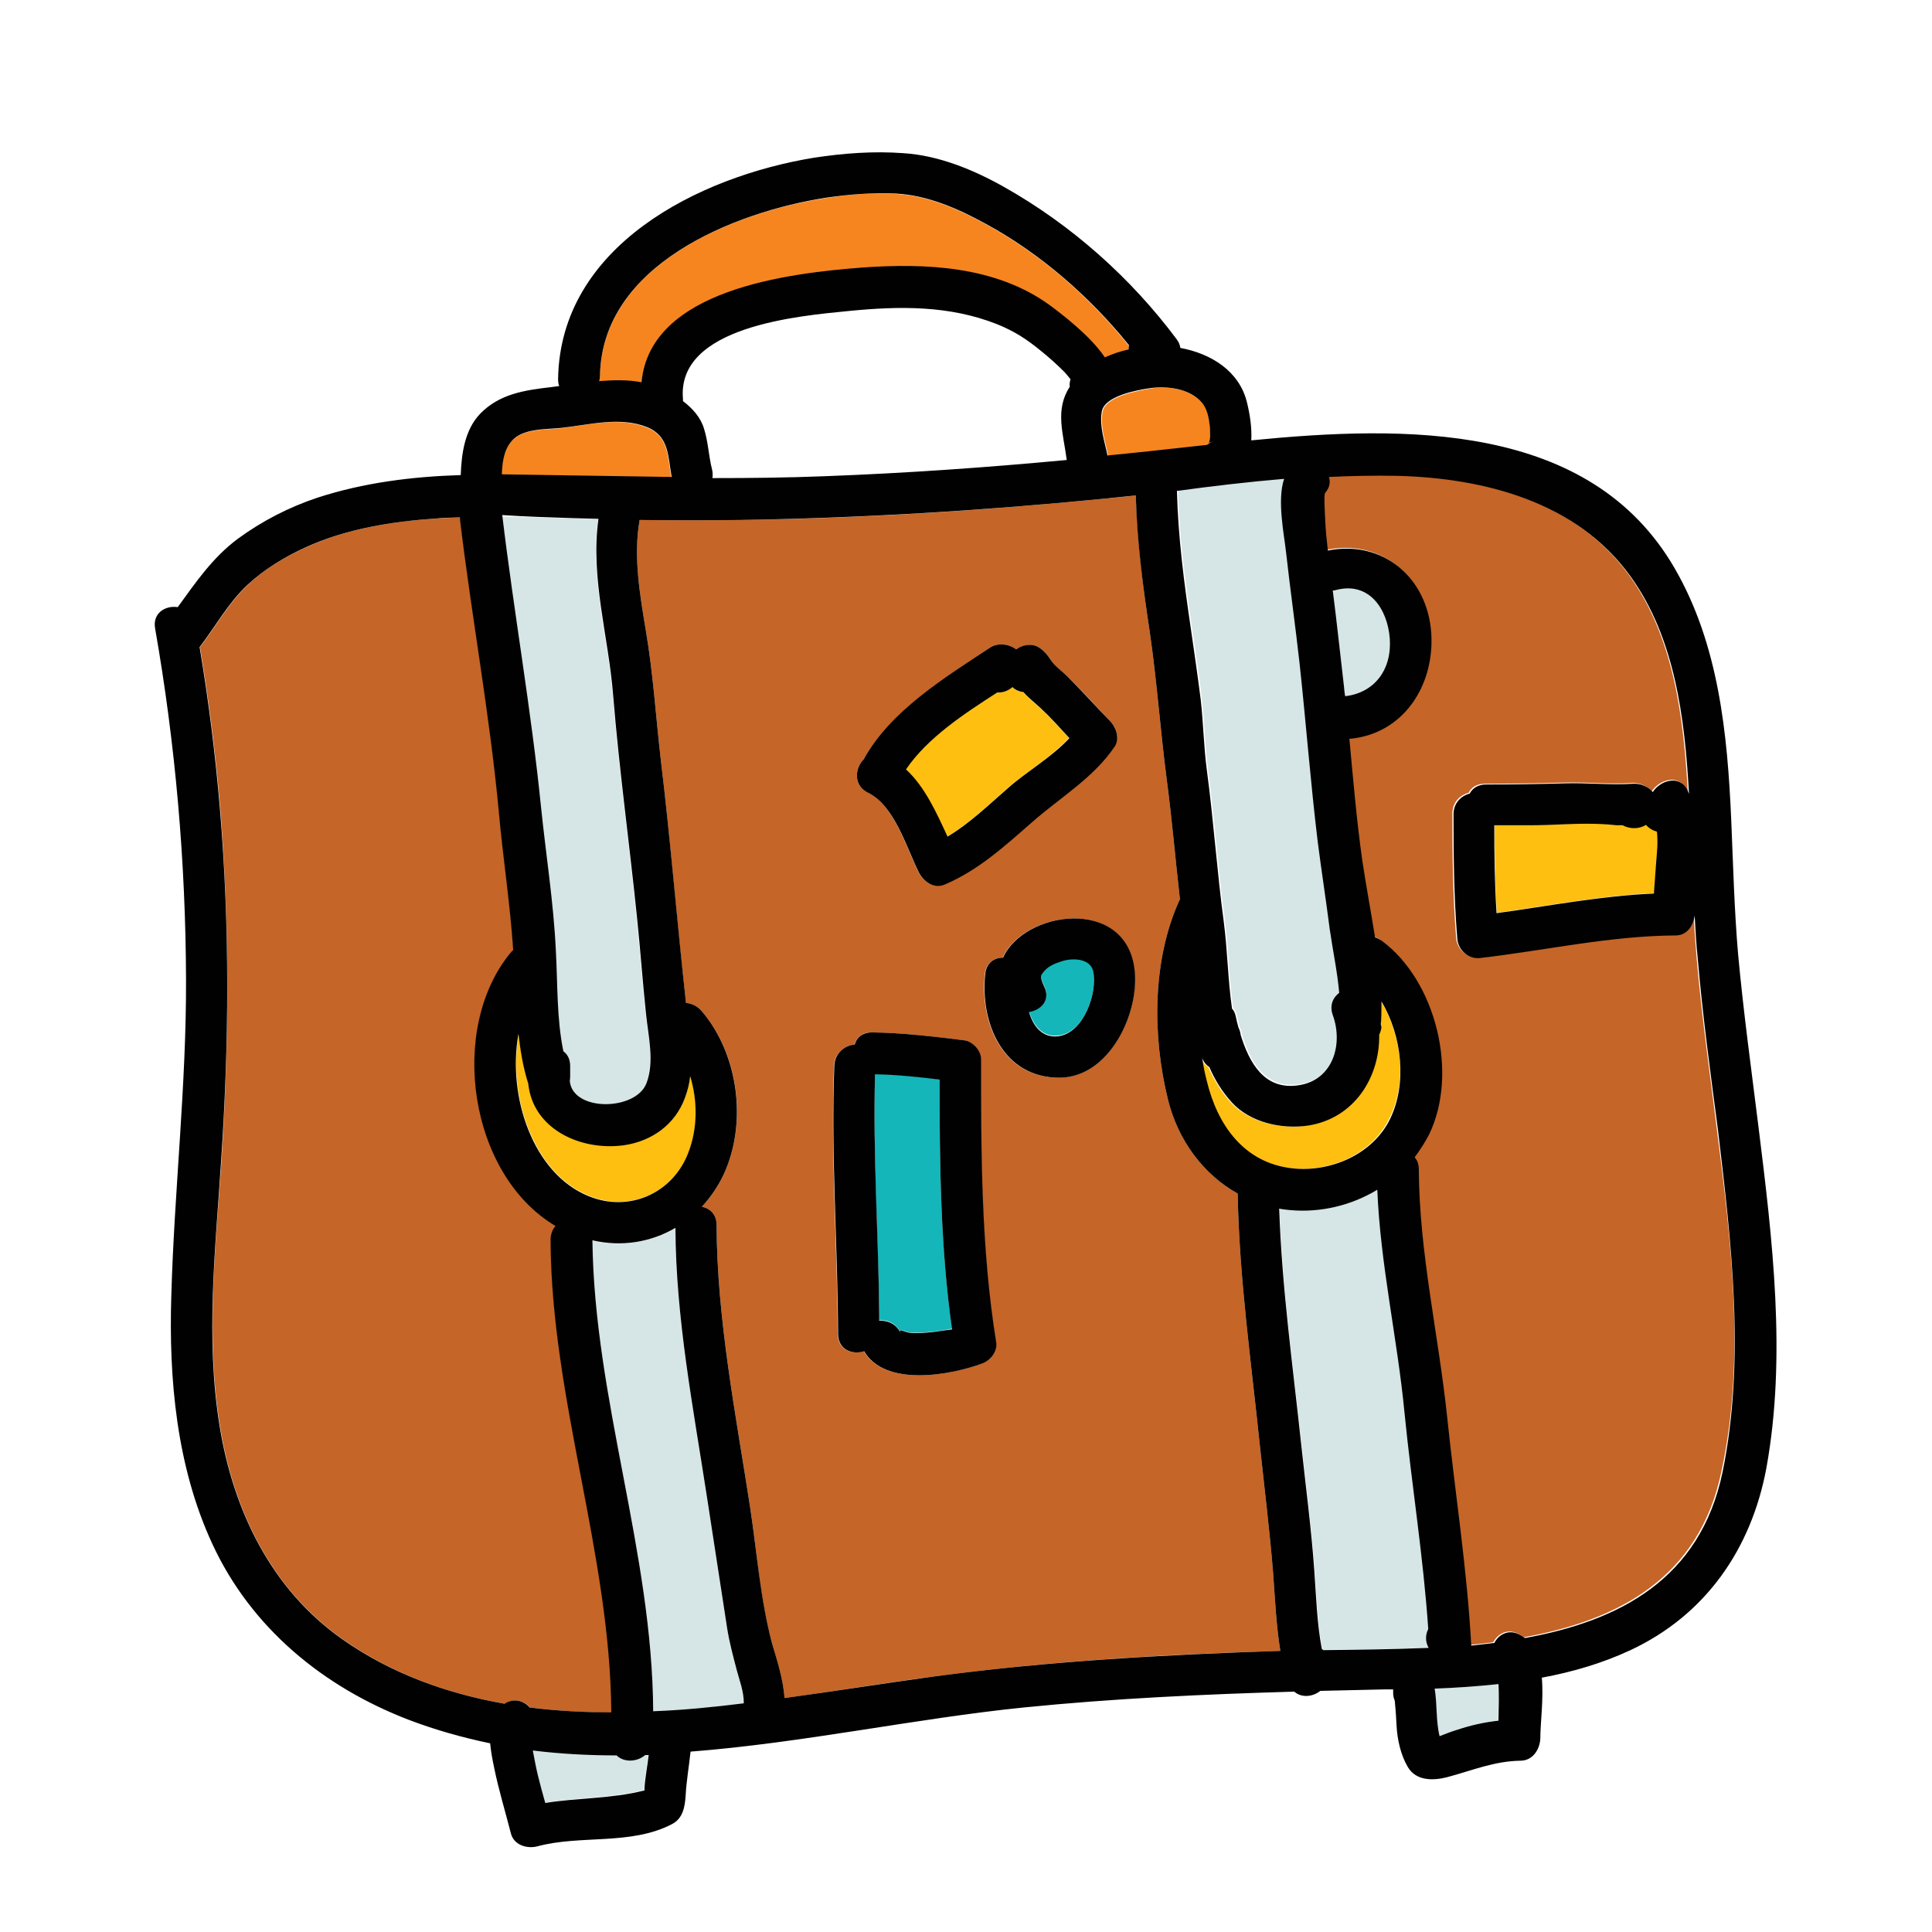 <svg xmlns="http://www.w3.org/2000/svg" width="512" height="512" viewBox="0 0 512 512"><path fill="#FEBF10" d="M275.6,187.6c-1.5-1.4-3.2-2.7-4.5-4.2c-1.1-0.1-2.1-0.5-2.9-1.3c-1.2,1.1-2.6,1.5-4,1.4c-8.7,5.6-18.5,12-24.2,20.4c4.9,4.7,8.1,11.5,11,17.8c5.9-3.5,11-8.5,16.2-13c5-4.3,11.5-8.1,16.1-13.2C280.8,192.9,278.3,190.1,275.6,187.6z"/><path fill="#D6E5E5" d="M171.1 268.8c-.9-8.6-1.6-17.2-2.4-25.7-2-19.5-4.7-39-6.3-58.6-1.3-15.6-6.1-31.3-3.9-46.9-2.3-.1-4.7-.1-7.1-.2-6.1-.2-12.3-.4-18.5-.5 3.1 25.9 7.7 51.6 10.3 77.6 1.3 12.6 3.3 25.1 3.9 37.7.5 8.9.1 18 2 26.8 1.1.8 1.8 2.1 1.8 3.9v3c0 .3 0 .6-.1 1 .9 8.2 17.5 7.9 20.3.6C173.4 281.5 171.8 274.7 171.1 268.8zM170.9 465c-2.2 1.9-5.8 2.1-7.6.1-7.4 0-14.8-.4-22.2-1.3.3 2.2.8 4.3 1.3 6.4.6 2.5 1.3 5 2 7.5 8.7-1.4 17.6-1.2 26.2-3.3 0 0 0 0 .1 0 0-.2 0-.4 0-.7.2-3 .8-5.9 1.1-8.8C171.6 464.9 171.3 465 170.9 465zM195.3 442.9c-1-3.7-2-7.4-2.6-11.3-1.8-11.7-3.6-23.4-5.4-35.1-3.6-23.4-8.2-47.2-8.3-70.9 0 0 0 0 0-.1-6.5 3.7-14.3 5.1-22 3.3.5 42.1 15.9 82.7 16.1 124.8 8-.4 16-1.1 24-2.1C197.2 448.7 195.9 445.2 195.3 442.9z"/><path fill="#C56528" d="M146,328.6c0-1.5,0.5-2.8,1.3-3.7c-22.8-13.6-28.5-52.2-12-72.3c0.3-0.3,0.5-0.6,0.8-0.8c-0.8-12.2-2.7-24.3-3.8-36.5c-2.4-26-7.2-51.7-10.3-77.6c0-0.2,0-0.4,0-0.6c-2.1,0.1-4.2,0.2-6.3,0.3c-11.8,0.8-23.7,2.7-34.5,7.6c-5.5,2.5-11,5.7-15.4,9.9c-5.1,4.7-8.6,11.1-12.8,16.6c2.4,14.3,4.2,28.7,5.4,43.1c2.5,31,2.3,62,0.3,93c-1.6,23.4-4.2,46.9-0.4,70.3c3.6,22.4,13.6,43.2,32.5,56.5c12.9,9.1,27.6,14.4,43,17.1c2.5-1.6,5.1-0.8,6.7,1c7.2,0.9,14.5,1.3,21.8,1.4C161.8,411.6,146.2,370.9,146,328.6z"/><path fill="#FEBF10" d="M182.9 285.2c-.3 2-.7 3.9-1.4 5.8-2.6 6.9-8.8 11.4-16 12.4-11.8 1.6-24.3-4.4-25.4-16.3-1.4-4.3-2.2-8.7-2.6-13.2-3 16.5 3.8 37 18.6 43 10.8 4.4 22.3-.8 26.4-11.5C184.9 299 185 291.8 182.9 285.2zM366 265.4c0 1.8 0 3.5-.1 5.3 0 0 0 0 0 0h0c0 .5 0 1-.1 1.5-.1.8-.3 1.4-.6 2 .2 11.3-6.6 22.2-18.9 24.1-6.9 1-15.3-.8-20.2-6.2-2.6-2.9-4.4-6-5.9-9.3-.8-.5-1.5-1.3-1.9-2.4.3 2.1.7 4.1 1.2 6 2.8 11.6 9.8 21.7 22.5 23.2 10.2 1.2 21.5-3.6 26.1-13.1C372.9 287.2 371.6 274.7 366 265.4z"/><path fill="#D6E5E5" d="M355 263c-.5-5.6-1.8-11.2-2.5-16.8-1-7.8-2.2-15.5-3.2-23.3-2-15.7-3.1-31.5-4.8-47.2-1.1-9.9-2.5-19.7-3.6-29.6-.5-4.6-2.4-13.6-.5-19.3-9.4.8-18.8 1.9-28.2 3 .3 12.3 1.9 24.5 3.7 36.6.9 6.2 1.9 12.5 2.6 18.7.7 6.1.8 12.4 1.6 18.5 1.8 13.4 2.7 26.9 4.5 40.3 1 7.6 1.1 15.5 2.2 23.1.4.6.8 1.3 1 2.1.2.9.5 1.9.7 2.9.3.6.5 1.2.6 2 2.2 7.4 6.2 14.7 15.4 13.3 9.1-1.4 11.8-10.8 9-18.6C352.4 266.4 353.3 264.3 355 263zM368.3 169.2c-.5-7.8-5.3-15-14-12.9-.4.1-.8.1-1.1.2 1.1 8.5 2 17.1 3 25.7.1.8.2 1.6.3 2.4C364.1 183.6 368.9 177.5 368.3 169.2z"/><path fill="#F6851F" d="M320.8 115.7c0-1.1-.1-2.3-.2-3.4-.3-1.9-.7-3.9-1.9-5.4-3.1-3.9-9.4-4.7-14-3.9-3.2.6-11.7 2-12.5 6.1-.7 3.9.7 7.8 1.5 11.7 7.3-.7 14.5-1.5 21.8-2.3 1.5-.2 3.1-.3 4.6-.5.5-.4 1-.8 1.7-1C319.7 117.8 320.8 117.6 320.8 115.7zM261.2 59.4c-7.3-4-15.2-7.5-23.7-8-6.2-.4-12.5.1-18.6 1.1-24.5 3.7-59.5 17.8-59.9 47.3 0 .5-.1 1-.2 1.4 3.8-.3 7.5-.4 11.2.3 2.2-24.6 39-28.9 58.5-30.4 16.9-1.3 35.3-.4 49.6 9.9 3.2 2.3 10.8 8.1 14.7 13.9 2-.9 4.2-1.6 6.3-2.1 0-.4 0-.8.1-1.1C288.8 78.7 275.6 67.2 261.2 59.4zM171.4 113.3c-7.3-2.9-15.3-.7-22.8.2-4 .4-10.3.1-13.2 3.6-1.9 2.4-2.4 5.7-2.5 8.8 15 .1 30 .5 45 .7C176.9 121.2 177.3 115.6 171.4 113.3z"/><path fill="#C56528" d="M455 299.4c-1.9-15.2-4.1-30.5-5.4-45.8-.3-3.7-.6-7.5-.8-11.2-.3 2.6-2.1 5.3-5 5.3-17.5.1-34.6 4-52 6-3 .3-5.7-2.2-5.9-5.1-.9-11-1-22-1-33 0-3 2-4.9 4.3-5.5.7-1.4 2.1-2.4 4.3-2.4 6.9 0 13.8-.1 20.7-.3 6.1-.2 12.3.5 18.3.1 2.1-.1 4 .8 5.2 2.2 2.1-3.1 7.1-4.7 9.2-.5.2.3.3.7.4 1-1.1-20-3.7-41.4-15.6-57.8-14.2-19.6-38.6-25.9-61.7-26.5-6-.2-12.1 0-18.1.3.4 1.4.2 2.9-1.1 4.3 0 0 0 .1 0 .1-.1.8-.1.5-.1 1.4 0 1.9 0 3.8.2 5.7.2 2.7.4 5.3.7 8 14.4-2.9 26.4 7 27.4 21.9 1 14-7.5 26.7-21.7 28 1 10.7 1.9 21.4 3.4 32.1.9 6.7 2.3 13.6 3.4 20.5.6.2 1.2.5 1.8.9 14.4 10.7 20.5 35.2 12.5 51.4-1.1 2.2-2.3 4.2-3.8 6 .7.8 1.1 1.9 1.1 3.2.2 22 5.2 43.7 7.5 65.5 2.1 20.2 5.4 40.4 6.4 60.7 2-.2 4.1-.4 6.1-.7 1.3-2.3 3.9-3.8 6.9-2.1.4.2.8.5 1.2.8 24.9-4.5 46.5-15.6 52.4-44C462.6 360.3 458.8 329.1 455 299.4zM337.4 417c-.9-11.3-2.3-22.5-3.5-33.7-2.3-22.2-5.5-44.6-5.9-67-9.2-5.1-15.9-14.3-18.5-25-4.1-16.8-4.2-36.6 3-52.6.1-.1.1-.2.2-.3-1.2-10.6-2.1-21.2-3.5-31.8-1.7-13-2.6-26.1-4.5-39.1-1.8-12-3.3-24.1-3.7-36.2-2.6.3-5.2.6-7.8.8-32.3 3.2-64.7 5.3-97.1 5.7-8.9.1-17.7.1-26.6 0-1.7 9.8.1 19.9 1.7 29.6 1.9 11.2 2.6 22.5 3.9 33.8 2.6 21.5 4.2 43.1 6.7 64.6 1.5.1 3 .8 4.2 2.2 9.8 11.5 12.1 29.5 5.8 43.2-1.5 3.2-3.5 6.1-5.8 8.6 2.1.4 3.9 2 3.9 4.8.1 25.1 5.1 50.1 8.9 74.9 1.8 11.8 2.6 24.4 5.8 36 1.2 4.5 3 9.6 3.3 14.5 13.2-1.8 26.3-4 39.5-5.7 30.5-4.1 61.2-5.9 91.9-6.8C338.2 430.8 337.9 423.9 337.4 417zM228.9 201.2c7.2-12.9 21.6-21.6 33.5-29.6 2-1.3 5-1 6.9.5 1.7-1.2 4.1-1.6 5.9-.6 1.6 1 2.4 2.1 3.4 3.6 1.1 1.7 2.8 2.8 4.3 4.2 3.9 3.8 7.5 7.8 11.2 11.7 1.6 1.6 2.7 4.4 1.3 6.6-5.6 8.4-14.5 13.7-22 20.2-7.2 6.3-14.2 12.7-23.1 16.5-3 1.3-5.8-.8-7-3.4-3.2-6.5-6.4-17.5-13.3-20.9C226.1 208.1 226.5 203.6 228.9 201.2zM260.3 361.3c-8.6 3.2-25.7 6.3-31.4-3.2-3.1 1-6.9-.4-6.9-4.6-.1-23.7-1.9-47.3-1-71 .1-3.4 2.8-5.3 5.4-5.7.6-1.8 2.1-3.3 4.6-3.2 8.2.1 16.3 1.1 24.5 2.1 2.3.3 4.4 2.7 4.4 5 0 25 0 50.2 4 75C264.4 358.2 262.5 360.5 260.3 361.3zM280.6 285.6c-14.9 0-21-14.5-19.6-27.5.3-3 2.5-4.3 4.7-4.3 5.7-12.5 32.1-16.1 34.8 2.6C302.3 268 294.2 285.6 280.6 285.6z"/><path fill="#D6E5E5" d="M397,446.3c-5.6,0.6-11.3,1-16.9,1.2c0.7,4.1,0.3,8.5,1.3,12.6c1.6-0.5,3.2-1.1,4.7-1.7c3.6-1.2,7.2-2,10.9-2.4c0-1.7,0.1-3.4,0.1-5.1C397.1,449.4,397.1,447.8,397,446.3z"/><path fill="#FEBF10" d="M439.2,220.3c-1.1-0.3-2.1-1-2.9-1.8c-2,1.1-4.5,1.1-6.2,0.1c-0.5,0.1-1.1,0.1-1.6,0c-2.6-0.3-5.2-0.4-7.9-0.4c-4.9,0.1-9.8,0.4-14.7,0.4c-3.3,0-6.6,0-9.8,0c0,7.8,0.1,15.6,0.6,23.3c13.9-1.9,27.7-4.6,41.7-5.2c0.2-2.8,0.5-5.5,0.6-8.3C439.1,226.1,439.4,223.1,439.2,220.3z"/><path fill="#D6E5E5" d="M378.6,431.6c-1.3-19.2-4.4-38.2-6.3-57.4c-1.9-19.7-6.5-39.2-7.2-59c-6.8,4.1-14.8,6.1-23,5.4c-1-0.1-2-0.2-3-0.4c0.7,20.8,3.5,41.6,5.8,62.2c1.2,11.2,2.7,22.4,3.5,33.7c0.5,6.9,0.7,14,2,20.8c0.1,0.1,0.2,0.2,0.4,0.3c8.8-0.1,18.3-0.1,27.9-0.6C377.6,434.9,377.8,433.1,378.6,431.6z"/><path fill="#14B6B9" d="M289.7 257.2c-.7-3.3-5.1-3.7-8.5-2.6-2.1.7-3.7 1.4-4.9 3.1-.6.8-.6 1.5.4 3.5 1.8 3.6-.8 6.4-4 6.8 1.2 3.8 3.6 7 7.9 6.4C287.3 273.6 290.9 263 289.7 257.2zM249 286c-5.7-.7-11.4-1.3-17.1-1.4 0 0 0 0 0 0-.6 21.2.8 42.3 1.1 63.4 0 .2 0 .4 0 .7v1.2c2.2-.2 4.6.8 5.7 3.4-.7-1.6 1.1-.3 2.4-.2 2 .2 4.1 0 6.1-.2 1.7-.2 3.4-.4 5.1-.8C249.2 330.3 249 308.1 249 286z"/><path fill="#010101" d="M294.1 191c-3.8-3.9-7.4-7.9-11.2-11.7-1.4-1.4-3.2-2.6-4.3-4.2-1-1.5-1.8-2.6-3.4-3.6-1.7-1-4.2-.7-5.9.6-1.9-1.5-4.9-1.8-6.9-.5-11.9 7.9-26.4 16.7-33.5 29.6-2.4 2.4-2.8 7 1.2 8.9 6.9 3.4 10.1 14.4 13.3 20.9 1.2 2.5 4 4.7 7 3.4 8.9-3.8 15.9-10.2 23.1-16.5 7.5-6.6 16.4-11.8 22-20.2C296.8 195.5 295.7 192.6 294.1 191zM267.3 208.7c-5.2 4.5-10.3 9.5-16.2 13-2.9-6.3-6-13.2-11-17.8 5.7-8.4 15.5-14.8 24.2-20.4 1.3.1 2.7-.3 4-1.4.7.7 1.8 1.2 2.9 1.3 1.3 1.5 3 2.8 4.5 4.2 2.7 2.5 5.2 5.3 7.7 8C278.8 200.6 272.2 204.4 267.3 208.7zM300.6 256.4c-2.7-18.7-29.1-15.1-34.8-2.6-2.3 0-4.4 1.3-4.7 4.3-1.4 13 4.7 27.5 19.6 27.5C294.2 285.6 302.3 268 300.6 256.4zM280.6 274.6c-4.3.6-6.8-2.6-7.9-6.4 3.2-.5 5.8-3.2 4-6.8-1-2.1-1-2.8-.4-3.5 1.2-1.7 2.8-2.4 4.9-3.1 3.3-1.1 7.8-.7 8.5 2.6C290.9 263 287.3 273.6 280.6 274.6z"/><path fill="#010101" d="M466,298.5c-1.9-15.3-4-30.5-5.4-45.8c-1-11.7-1.3-23.5-1.8-35.3c-1-22.9-3.3-46.6-15-66.8c-22.5-38.9-71.6-37.9-112.2-33.9c0.2-3.4-0.4-7-1.1-9.9c-2-8.5-9.6-13.1-17.7-14.6c-0.1-0.8-0.4-1.5-0.9-2.2c-12.2-16.4-28.1-30.5-45.9-40.5c-8-4.5-17.2-8.3-26.5-8.9c-8-0.6-15.9,0-23.8,1.2c-30.6,5-67.3,23.4-67.8,58.7c0,0.7,0.1,1.3,0.3,1.8c-0.7,0.1-1.5,0.2-2.2,0.3c-7,0.8-13.7,1.8-18.8,7.1c-4,4.2-4.9,10.4-5.1,16.2c-12.9,0.4-25.7,2-38,6c-7.5,2.5-14.7,6.2-21.1,10.9c-6.7,5-11.1,11.5-15.9,18.1c-3.2-0.5-6.7,1.5-6,5.6c5.4,30.8,8.1,61.9,8.2,93.1c0.1,28-3.1,55.7-3.9,83.7c-0.7,22.2,1.4,45.3,10.8,65.7c10.3,22.4,29.5,38.1,52.2,46.8c7.1,2.7,14.3,4.7,21.5,6.2c0.2,2.2,0.6,4.3,1,6.2c1.2,6,3,11.8,4.5,17.7c0.8,3.1,4.3,4.1,7,3.4c11.5-3.1,24.8-0.2,35.7-5.9c2.9-1.5,3.4-4.6,3.6-7.5c0.2-3.9,0.9-7.8,1.3-11.7c29.7-2.3,59.7-8.8,88.3-11.7c23.8-2.4,47.7-3.5,71.7-4.2c1.9,1.7,4.9,1.4,6.9-0.2c5.8-0.1,11.6-0.3,17.4-0.4c0.6,0,1.3,0,1.9,0c0,0.3,0,0.5,0,0.8c0,0.8,0.1,1.5,0.4,2.1c0.1,0.5,0.1,0.9,0.1,1c0.2,1.9,0.3,3.8,0.4,5.7c0.2,3.7,1.1,7.8,3,11c2.2,3.7,6.7,3.6,10.3,2.7c6.8-1.8,12.5-4.3,19.7-4.4c3.2-0.1,5-3.1,5.1-5.9c0-4.1,0.9-10.4,0.4-16.1c8.1-1.5,16-3.8,23.5-7.3c19.9-9.3,32-26.8,36-48.2C473.5,359.4,469.7,328.3,466,298.5z M340.3,126.9c-1.9,5.7,0,14.7,0.5,19.3c1.1,9.9,2.5,19.7,3.6,29.6c1.7,15.7,2.9,31.5,4.8,47.2c1,7.8,2.2,15.5,3.2,23.3c0.8,5.6,2,11.1,2.5,16.8c-1.7,1.3-2.6,3.4-1.7,5.9c2.8,7.7,0.1,17.2-9,18.6c-9.1,1.4-13.1-5.9-15.4-13.3c-0.1-0.8-0.3-1.4-0.6-2c-0.3-1-0.5-2-0.7-2.9c-0.2-0.9-0.5-1.6-1-2.1c-1.1-7.6-1.2-15.5-2.2-23.1c-1.8-13.4-2.7-26.9-4.5-40.3c-0.8-6.1-0.9-12.3-1.6-18.5c-0.8-6.3-1.7-12.5-2.6-18.7c-1.8-12.2-3.4-24.4-3.7-36.6C321.4,128.8,330.9,127.7,340.3,126.9z M366,270.7c0.1-1.7,0.1-3.5,0.1-5.3c5.5,9.2,6.8,21.8,2.3,31.1c-4.6,9.5-16,14.3-26.1,13.1c-12.7-1.5-19.7-11.5-22.5-23.2c-0.5-1.9-0.9-3.9-1.2-6c0.4,1.1,1.1,1.9,1.9,2.4c1.4,3.3,3.3,6.4,5.9,9.3c4.9,5.4,13.2,7.2,20.2,6.2c12.3-1.9,19.1-12.8,18.9-24.1c0.3-0.6,0.5-1.2,0.6-2C365.9,271.7,365.9,271.2,366,270.7L366,270.7C366,270.7,366,270.7,366,270.7z M356.2,182.2c-1-8.6-1.9-17.1-3-25.7c0.4,0,0.7-0.1,1.1-0.2c8.6-2.1,13.4,5.1,14,12.9c0.6,8.3-4.1,14.4-11.8,15.3C356.3,183.7,356.3,183,356.2,182.2z M318.6,106.8c1.2,1.5,1.7,3.6,1.9,5.4c0.2,1.1,0.2,2.3,0.2,3.4c0,1.9-1.1,2.1,0.9,1.3c-0.7,0.3-1.2,0.6-1.7,1c-1.6,0.2-3.1,0.3-4.6,0.5c-7.3,0.8-14.5,1.6-21.8,2.3c-0.8-3.9-2.2-7.8-1.5-11.7c0.8-4.1,9.3-5.6,12.5-6.1C309.2,102.2,315.4,102.9,318.6,106.8z M159,99.7c0.4-29.5,35.5-43.5,59.9-47.3c6.1-0.9,12.4-1.4,18.6-1.1c8.5,0.5,16.4,4,23.7,8c14.4,7.8,27.6,19.3,38,32.2c-0.1,0.4-0.1,0.8-0.1,1.1c-2.2,0.5-4.3,1.2-6.3,2.1c-3.9-5.8-11.6-11.6-14.7-13.9c-14.3-10.3-32.7-11.1-49.6-9.9c-19.5,1.5-56.2,5.8-58.5,30.4c-3.7-0.7-7.4-0.6-11.2-0.3C158.9,100.7,159,100.2,159,99.7z M282.7,121.9c-21.3,2-42.7,3.5-64.1,4.3c-10,0.4-19.9,0.5-29.8,0.5c0.1-0.7,0.1-1.5-0.1-2.3c-0.9-3.5-1-7.2-2.1-10.7c-0.9-3.1-3.1-5.5-5.6-7.4c0-0.2,0-0.3,0-0.5c-1.8-19.4,30.9-22.1,44.1-23.4c13.3-1.3,26.4-1.5,39.1,3.5c4.7,1.9,7.9,4,11.8,7.2c2.1,1.7,4.1,3.5,6,5.4c0.6,0.6,1.1,1.3,1.7,2c-0.2,0.7-0.3,1.3-0.2,2C279.5,108.6,281.8,114.9,282.7,121.9z M135.5,117c2.8-3.5,9.2-3.2,13.2-3.6c7.5-0.8,15.5-3.1,22.8-0.2c5.9,2.4,5.5,7.9,6.5,13.2c-15-0.2-30-0.5-45-0.7C133.1,122.7,133.5,119.4,135.5,117z M151.5,137.3c2.3,0.1,4.7,0.1,7.1,0.2c-2.2,15.7,2.7,31.3,3.9,46.9c1.6,19.6,4.3,39.1,6.3,58.6c0.9,8.6,1.5,17.2,2.4,25.7c0.6,5.9,2.3,12.7,0.1,18.4c-2.8,7.3-19.5,7.6-20.3-0.6c0-0.3,0.1-0.6,0.1-1v-3c0-1.8-0.7-3.1-1.8-3.9c-1.8-8.7-1.5-17.9-2-26.8c-0.6-12.6-2.6-25.1-3.9-37.7c-2.6-25.9-7.2-51.7-10.3-77.6C139.1,136.9,145.3,137.1,151.5,137.3z M181.5,291c0.7-1.9,1.2-3.8,1.4-5.8c2,6.6,2,13.8-0.5,20.3c-4.1,10.7-15.6,15.9-26.4,11.5c-14.8-6-21.6-26.5-18.6-43c0.5,4.4,1.2,8.8,2.6,13.2c1.2,11.9,13.7,17.9,25.4,16.3C172.8,302.4,178.9,298,181.5,291z M140.4,452.5c-1.6-1.8-4.2-2.6-6.7-1c-15.3-2.7-30.1-8-43-17.1c-18.9-13.3-28.9-34.2-32.5-56.5c-3.8-23.4-1.1-46.9,0.4-70.3c2.1-31,2.3-62.1-0.3-93c-1.2-14.4-3-28.8-5.4-43.1c4.2-5.5,7.7-11.9,12.8-16.6c4.4-4.1,9.9-7.4,15.4-9.9c10.8-4.9,22.8-6.8,34.5-7.6c2.1-0.2,4.2-0.2,6.3-0.3c0,0.2,0,0.4,0,0.6c3.1,25.9,7.9,51.7,10.3,77.6c1.1,12.2,3,24.3,3.8,36.5c-0.3,0.2-0.5,0.5-0.8,0.8c-16.5,20.2-10.9,58.7,12,72.3c-0.8,0.9-1.3,2.2-1.3,3.7c0.2,42.3,15.8,83,16.1,125.2C154.9,453.8,147.6,453.4,140.4,452.5z M170.8,473.8c0,0.2,0,0.4,0,0.7c0,0,0,0-0.1,0c-8.6,2.2-17.5,1.9-26.2,3.3c-0.7-2.5-1.4-5-2-7.5c-0.5-2.1-0.9-4.3-1.3-6.4c7.3,0.9,14.7,1.3,22.2,1.3c1.9,1.9,5.4,1.8,7.6-0.1c0.3,0,0.6,0,0.9,0C171.6,467.9,171,470.8,170.8,473.8z M173.1,453.5c-0.2-42.1-15.6-82.6-16.1-124.8c7.8,1.8,15.5,0.5,22-3.3c0,0,0,0,0,0.1c0.1,23.8,4.7,47.5,8.3,70.9c1.8,11.7,3.6,23.4,5.4,35.1c0.6,3.8,1.6,7.5,2.6,11.3c0.6,2.3,1.9,5.7,1.8,8.6C189.1,452.4,181.1,453.2,173.1,453.5z M247.4,444.3c-13.2,1.8-26.3,3.9-39.5,5.7c-0.3-4.9-2-10-3.3-14.5c-3.1-11.6-4-24.1-5.8-36c-3.8-24.7-8.8-49.8-8.9-74.9c0-2.8-1.8-4.4-3.9-4.8c2.3-2.5,4.3-5.4,5.8-8.6c6.3-13.7,3.9-31.8-5.8-43.2c-1.2-1.4-2.7-2.1-4.2-2.2c-2.4-21.5-4.1-43.1-6.7-64.6c-1.3-11.3-2-22.6-3.9-33.8c-1.6-9.7-3.4-19.8-1.7-29.6c8.9,0.1,17.7,0.1,26.6,0c32.4-0.5,64.8-2.5,97.1-5.7c2.6-0.3,5.2-0.5,7.8-0.8c0.3,12.2,1.9,24.2,3.7,36.2c1.9,13,2.8,26.1,4.5,39.1c1.4,10.6,2.3,21.2,3.5,31.8c-0.1,0.1-0.1,0.2-0.2,0.3c-7.2,16-7.1,35.9-3,52.6c2.6,10.7,9.3,19.9,18.5,25c0.4,22.4,3.6,44.7,5.9,67c1.2,11.2,2.6,22.4,3.5,33.7c0.5,6.8,0.8,13.7,1.9,20.5C308.6,438.5,277.9,440.2,247.4,444.3z M378.6,436.7c-9.6,0.4-19.1,0.5-27.9,0.6c-0.1-0.1-0.2-0.2-0.4-0.3c-1.3-6.8-1.5-13.9-2-20.8c-0.8-11.3-2.3-22.5-3.5-33.7c-2.2-20.6-5.1-41.4-5.8-62.2c1,0.2,2,0.3,3,0.4c8.2,0.7,16.2-1.3,23-5.4c0.8,19.8,5.3,39.3,7.2,59c1.9,19.2,5,38.2,6.3,57.4C377.8,433.1,377.6,434.9,378.6,436.7z M397.1,456c-3.7,0.4-7.3,1.2-10.9,2.4c-1.6,0.5-3.2,1.1-4.7,1.7c-1-4.1-0.6-8.4-1.3-12.6c5.6-0.2,11.3-0.6,16.9-1.2c0.1,1.5,0.1,3.1,0.1,4.6C397.2,452.6,397.1,454.3,397.1,456z M456.5,390.1c-5.9,28.4-27.4,39.5-52.4,44c-0.4-0.3-0.8-0.6-1.2-0.8c-3-1.7-5.7-0.2-6.9,2.1c-2,0.2-4,0.5-6.1,0.7c-1.1-20.3-4.3-40.5-6.4-60.7c-2.3-21.8-7.4-43.5-7.5-65.5c0-1.4-0.4-2.4-1.1-3.2c1.4-1.9,2.7-3.9,3.8-6c7.9-16.2,1.9-40.7-12.5-51.4c-0.6-0.4-1.2-0.7-1.8-0.9c-1.1-6.9-2.4-13.8-3.4-20.5c-1.5-10.7-2.4-21.4-3.4-32.1c14.1-1.2,22.6-13.9,21.7-28c-1-14.8-12.9-24.8-27.4-21.9c-0.3-2.7-0.6-5.3-0.7-8c-0.1-1.9-0.2-3.8-0.2-5.7c0-0.9,0-0.6,0.1-1.4c0-0.1,0-0.1,0-0.1c1.3-1.4,1.5-2.9,1.1-4.3c6-0.3,12-0.4,18.1-0.3c23.1,0.6,47.5,6.9,61.7,26.5c11.9,16.4,14.5,37.8,15.6,57.8c-0.1-0.3-0.3-0.7-0.4-1c-2.1-4.2-7.2-2.6-9.2,0.5c-1.2-1.4-3.1-2.3-5.2-2.2c-6.1,0.4-12.2-0.3-18.3-0.1c-6.9,0.2-13.8,0.3-20.7,0.3c-2.1,0-3.6,1-4.3,2.4c-2.3,0.6-4.3,2.5-4.3,5.5c0,11,0.1,22,1,33c0.2,2.9,2.9,5.4,5.9,5.1c17.4-2,34.5-5.9,52-6c3,0,4.7-2.7,5-5.3c0.2,3.7,0.4,7.5,0.8,11.2c1.3,15.3,3.4,30.6,5.4,45.8C458.8,329.1,462.6,360.3,456.5,390.1z M438.9,228.5c-0.2,2.8-0.4,5.5-0.6,8.3c-14,0.6-27.8,3.3-41.7,5.2c-0.5-7.8-0.6-15.5-0.6-23.3c3.3,0,6.6,0,9.8,0c4.9,0,9.8-0.4,14.7-0.4c2.6,0,5.3,0.1,7.9,0.4c0.5,0,1,0,1.6,0c1.8,1,4.3,1.1,6.2-0.1c0.8,0.9,1.8,1.5,2.9,1.8C439.4,223.1,439.1,226.1,438.9,228.5z"/><path fill="#010101" d="M264,355.7c-4-24.8-4-50-4-75c0-2.3-2.2-4.7-4.4-5c-8.1-1-16.3-2-24.5-2.1c-2.6,0-4.1,1.4-4.6,3.2c-2.7,0.3-5.3,2.3-5.4,5.7c-0.9,23.7,0.9,47.3,1,71c0,4.2,3.8,5.6,6.9,4.6c5.6,9.5,22.8,6.4,31.4,3.2C262.5,360.5,264.4,358.2,264,355.7z M247.2,353c-2,0.2-4.1,0.4-6.1,0.2c-1.4-0.1-3.2-1.5-2.4,0.2c-1.1-2.6-3.5-3.5-5.7-3.4v-1.2c0-0.2,0-0.4,0-0.7c-0.2-21.1-1.7-42.3-1.1-63.4c0,0,0,0,0,0c5.7,0.1,11.4,0.7,17.1,1.4c0,22.1,0.2,44.3,3.3,66.2C250.6,352.5,248.9,352.8,247.2,353z"/></svg>